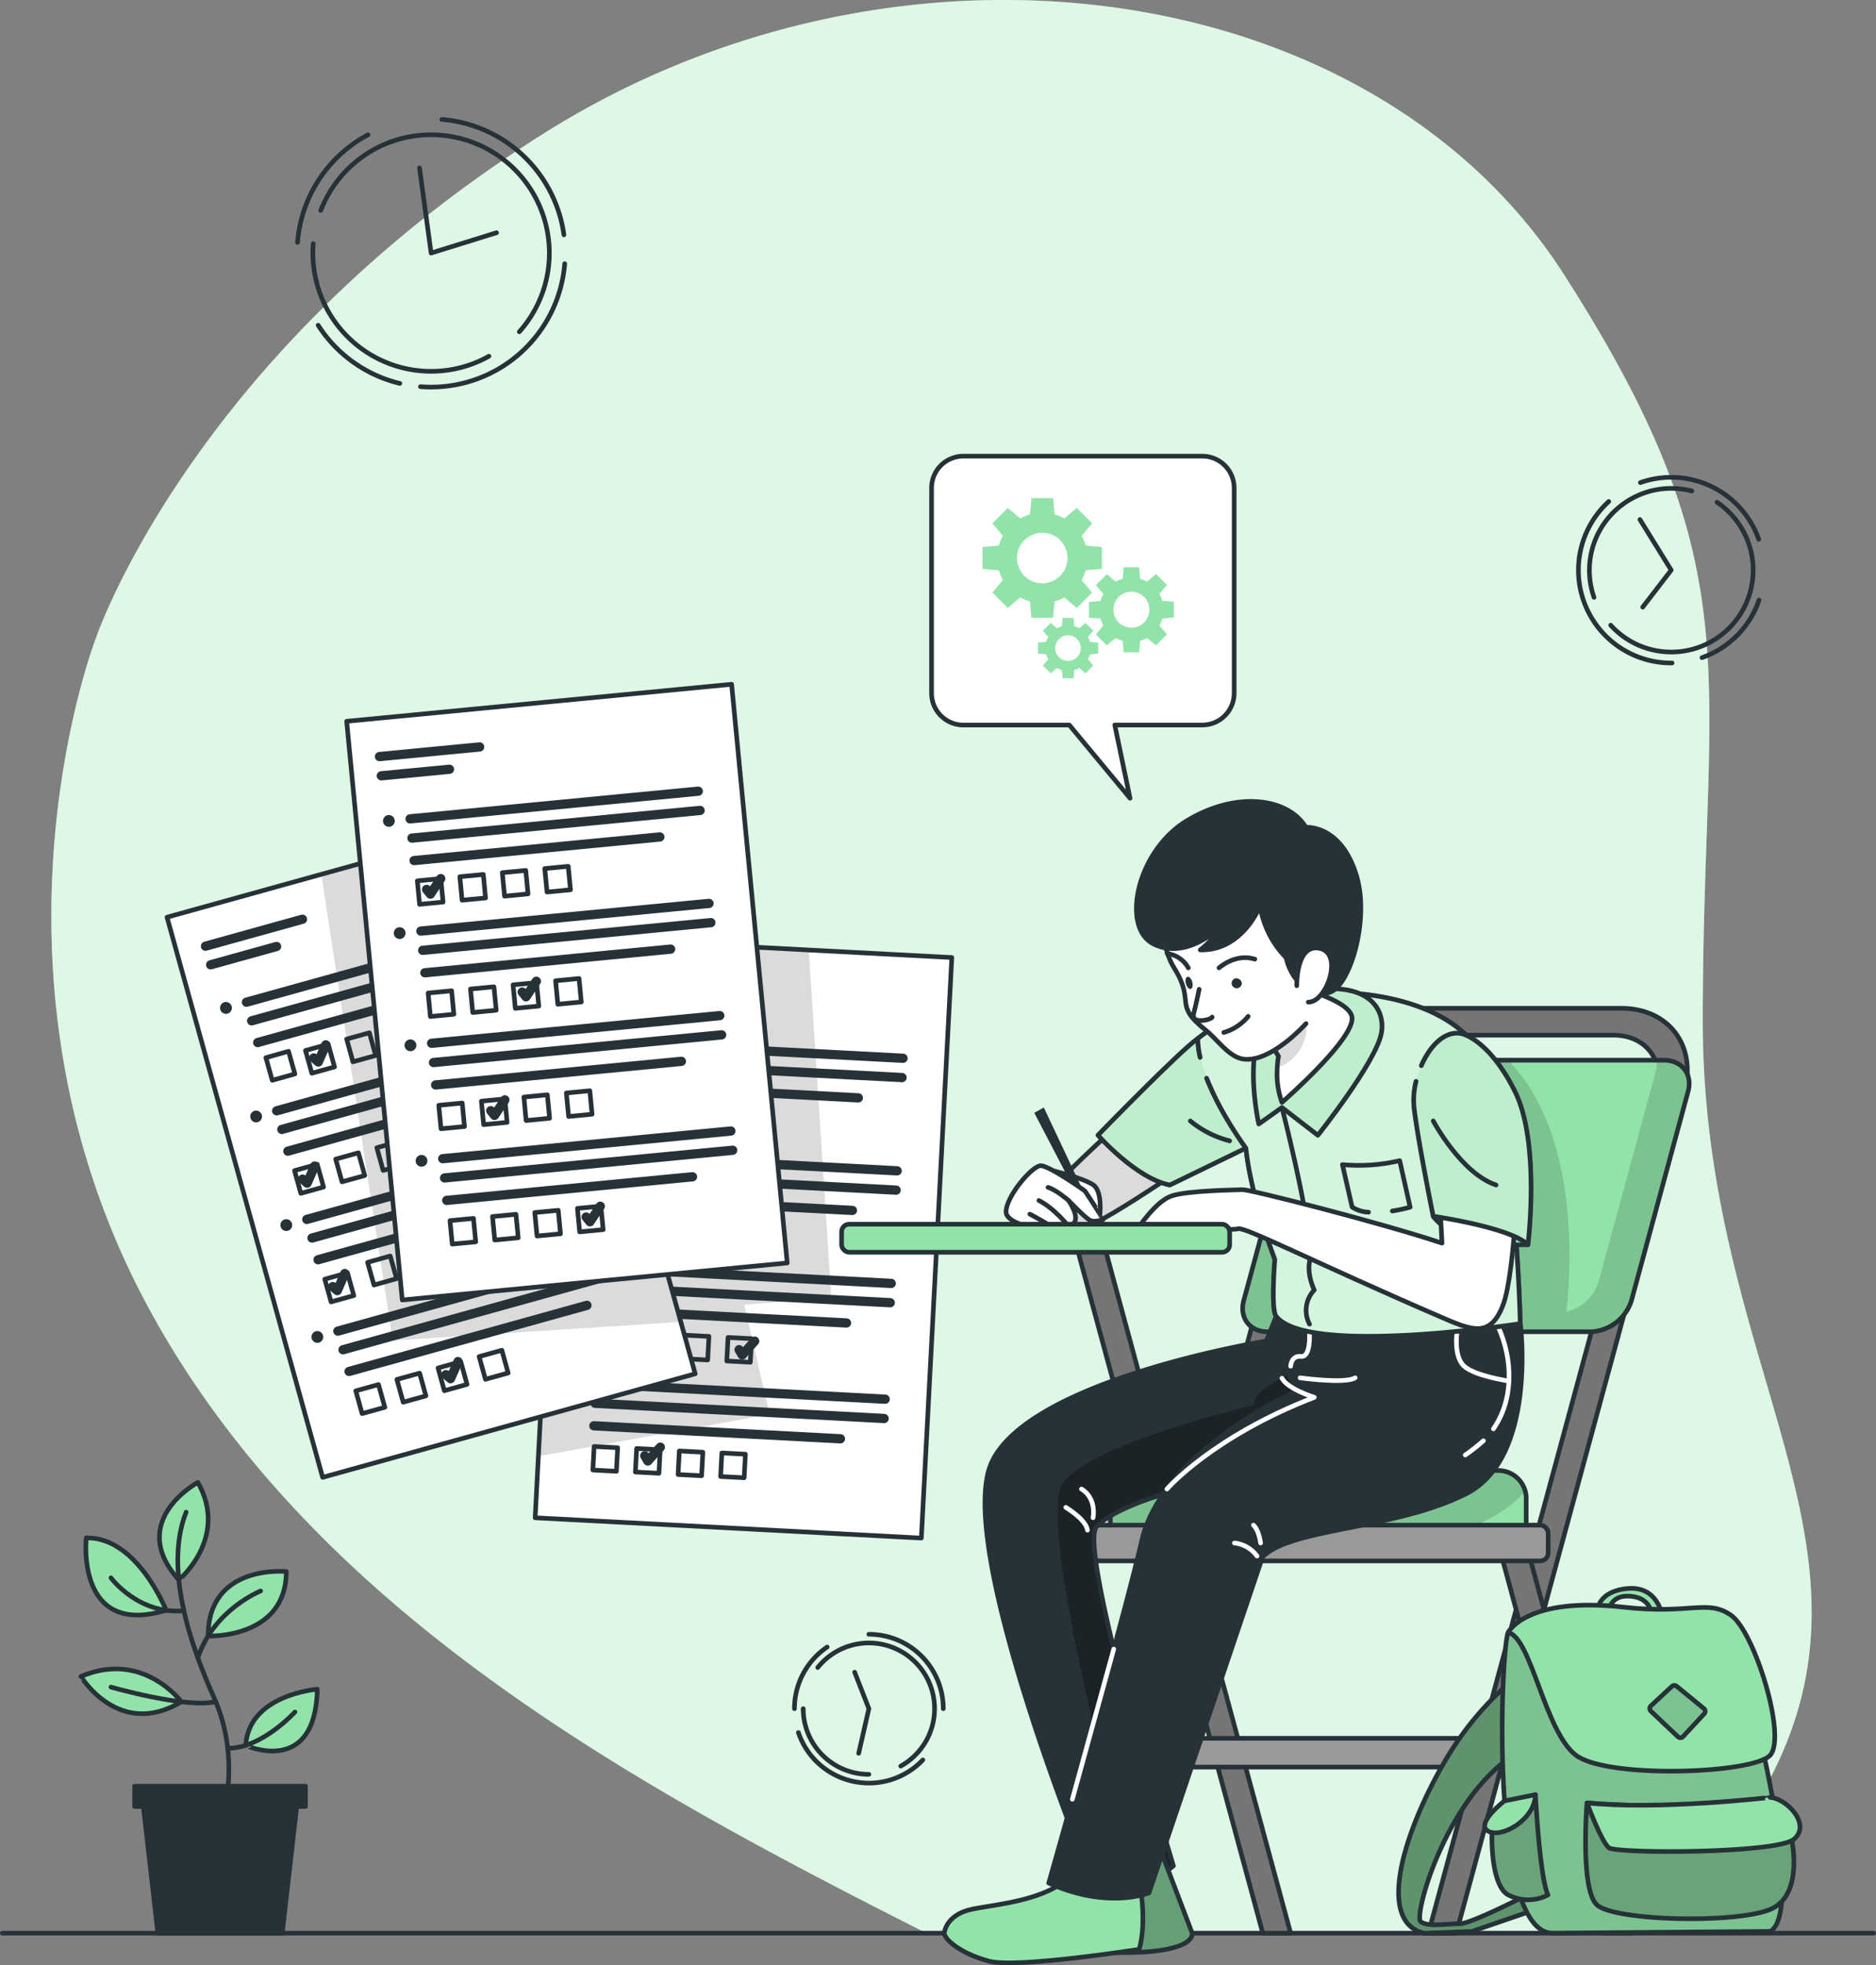 <svg id="Layer_1" data-name="Layer 1" xmlns="http://www.w3.org/2000/svg" xmlns:xlink="http://www.w3.org/1999/xlink" viewBox="0 0 600 628.33"><rect x="0" y="0" width="600" height="628.33" fill="#808080" stroke="none"/><defs><style>.cls-1,.cls-11,.cls-30,.cls-7{fill:none;}.cls-2{clip-path:url(#clip-path);}.cls-3{fill:#92e3a9;}.cls-4{opacity:0.7;}.cls-5{clip-path:url(#clip-path-3);}.cls-6{fill:#fff;}.cls-11,.cls-7{stroke:#263238;}.cls-11,.cls-30,.cls-7{stroke-linecap:round;stroke-linejoin:round;}.cls-30,.cls-7{stroke-width:1.48px;}.cls-8{clip-path:url(#clip-path-5);}.cls-9{opacity:0.2;}.cls-10{clip-path:url(#clip-path-6);}.cls-11{stroke-width:2.96px;}.cls-12{fill:#263238;}.cls-13{clip-path:url(#clip-path-9);}.cls-14{clip-path:url(#clip-path-10);}.cls-15{fill:#757575;}.cls-16{fill:#999;}.cls-17{clip-path:url(#clip-path-15);}.cls-18{clip-path:url(#clip-path-16);}.cls-19{clip-path:url(#clip-path-19);}.cls-20{clip-path:url(#clip-path-20);}.cls-21{clip-path:url(#clip-path-23);}.cls-22{opacity:0.3;}.cls-23{clip-path:url(#clip-path-24);}.cls-24{clip-path:url(#clip-path-26);}.cls-25{clip-path:url(#clip-path-27);}.cls-26{opacity:0.4;}.cls-27{clip-path:url(#clip-path-30);}.cls-28{clip-path:url(#clip-path-31);}.cls-29{clip-path:url(#clip-path-32);}.cls-30{stroke:#fff;}.cls-31{opacity:0.6;}.cls-32{clip-path:url(#clip-path-34);}.cls-33{clip-path:url(#clip-path-35);}.cls-34{clip-path:url(#clip-path-36);}.cls-35{clip-path:url(#clip-path-37);}.cls-36{clip-path:url(#clip-path-38);}.cls-37{clip-path:url(#clip-path-43);}.cls-38{opacity:0.5;}.cls-39{clip-path:url(#clip-path-44);}.cls-40{clip-path:url(#clip-path-47);}.cls-41{clip-path:url(#clip-path-48);}.cls-42{clip-path:url(#clip-path-51);}.cls-43{clip-path:url(#clip-path-52);}.cls-44{clip-path:url(#clip-path-55);}.cls-45{clip-path:url(#clip-path-56);}.cls-46{clip-path:url(#clip-path-59);}.cls-47{clip-path:url(#clip-path-60);}</style><clipPath id="clip-path" transform="translate(0 -1)"><rect class="cls-1" y="1" width="600" height="628.33"/></clipPath><clipPath id="clip-path-3" transform="translate(0 -1)"><rect class="cls-1" x="16.42" y="1" width="562.98" height="617.63"/></clipPath><clipPath id="clip-path-5" transform="translate(0 -1)"><polygon class="cls-1" points="172.19 466.64 171.16 486.32 294.67 492.81 304.42 307.18 258.68 304.77 180.91 300.69 172.19 466.64"/></clipPath><clipPath id="clip-path-6" transform="translate(0 -1)"><rect class="cls-1" x="172.19" y="300.69" width="93.68" height="165.96"/></clipPath><clipPath id="clip-path-9" transform="translate(0 -1)"><polygon class="cls-1" points="102.76 280.57 53.42 294.28 103.19 473.39 222.35 440.27 217.74 423.68 172.58 261.18 102.76 280.57"/></clipPath><clipPath id="clip-path-10" transform="translate(0 -1)"><rect class="cls-1" x="102.76" y="261.18" width="114.98" height="168.46"/></clipPath><clipPath id="clip-path-15" transform="translate(0 -1)"><path class="cls-1" d="M429,340.06a14.29,14.29,0,0,0-13,10l-18.12,66.84c-1.5,5.52,1.92,10,7.63,10H508.74a14.26,14.26,0,0,0,13-10L539.9,350c1.49-5.5-1.92-10-7.63-10Z"/></clipPath><clipPath id="clip-path-16" transform="translate(0 -1)"><rect class="cls-1" x="397.44" y="340.06" width="142.81" height="86.81"/></clipPath><clipPath id="clip-path-19" transform="translate(0 -1)"><path class="cls-1" d="M364,471.25a9,9,0,0,0-9,9V492.4h133V480.21a8.94,8.94,0,0,0-9-9Z"/></clipPath><clipPath id="clip-path-20" transform="translate(0 -1)"><rect class="cls-1" x="355.08" y="471.25" width="132.72" height="21.16"/></clipPath><clipPath id="clip-path-23" transform="translate(0 -1)"><path class="cls-1" d="M408.16,421.82l-3.23,8S329.29,442,317.1,468.67s32.11,134.1,32.11,134.1a60,60,0,0,0,13-.19c4.7-.63,9.67-2,13.05-5,0,0-30.91-102.05-24.53-108.54,11.72-11.92,61-19.66,86.91-23,9.66-1.24,16.08-1.86,16.08-1.86l-6.46-47.92Z"/></clipPath><clipPath id="clip-path-24" transform="translate(0 -1)"><rect class="cls-1" x="338.22" y="437.86" width="99.46" height="164.72"/></clipPath><clipPath id="clip-path-26" transform="translate(0 -1)"><path class="cls-1" d="M328.87,392.45S341,394,347,393.25s43.89-27.45,43.89-27.45l-22.28-15s-46.24,40.53-39.74,41.65"/></clipPath><clipPath id="clip-path-27" transform="translate(0 -1)"><rect class="cls-1" x="328.24" y="350.8" width="62.65" height="42.65"/></clipPath><clipPath id="clip-path-30" transform="translate(0 -1)"><rect class="cls-1" x="350.42" y="332.33" width="53.5" height="48.32"/></clipPath><clipPath id="clip-path-31" transform="translate(0 -1)"><path class="cls-1" d="M325.73,623.09l20.49,1.75c37.16,2.64,35.11-5.7,35.11-5.7L369,586.8Z"/></clipPath><clipPath id="clip-path-32" transform="translate(0 -1)"><rect class="cls-1" x="325.73" y="586.8" width="55.62" height="38.56"/></clipPath><clipPath id="clip-path-34" transform="translate(0 -1)"><rect class="cls-1" x="382.35" y="317.44" width="104.64" height="111.55"/></clipPath><clipPath id="clip-path-35" transform="translate(0 -1)"><rect class="cls-1" x="400.15" y="316.4" width="42.6" height="48.32"/></clipPath><clipPath id="clip-path-36" transform="translate(0 -1)"><rect class="cls-1" x="451.39" y="330.61" width="39.02" height="69.11"/></clipPath><clipPath id="clip-path-37" transform="translate(0 -1)"><path class="cls-1" d="M403.19,329.67l3.21,5.11,2.5,4a32.72,32.72,0,0,0-.4,3.77,27.22,27.22,0,0,0,1.51,11s24.13-20.91,22.34-27.54S406.9,314.8,406.9,314.8Z"/></clipPath><clipPath id="clip-path-38" transform="translate(0 -1)"><rect class="cls-1" x="406.4" y="328.29" width="11.57" height="14.22"/></clipPath><clipPath id="clip-path-43" transform="translate(0 -1)"><path class="cls-1" d="M462.8,563c-13,21.75-23.35,52.35-7.31,56.16l15.25-.57,29.35-10.08-3.08-6s-25.7,13.62-30.09,13.62-10.11,1.1-12.53-.66,8.45-41.3,31.69-54.48,8.08-30.6,8.08-30.6A101,101,0,0,0,462.8,563"/></clipPath><clipPath id="clip-path-44" transform="translate(0 -1)"><rect class="cls-1" x="447.31" y="530.41" width="52.77" height="88.73"/></clipPath><clipPath id="clip-path-47" transform="translate(0 -1)"><path class="cls-1" d="M482.37,523c-2.35,4.57-6.23,96.19,14.2,96.19l69.61-.57c12.93-7.25-10.5-98.58-16.35-100.5-1.42-.47-6-.69-12.22-.69-19.16,0-53.47,2.12-55.24,5.57"/></clipPath><clipPath id="clip-path-48" transform="translate(0 -1)"><rect class="cls-1" x="480.44" y="517.38" width="89.58" height="101.77"/></clipPath><clipPath id="clip-path-51" transform="translate(0 -1)"><path class="cls-1" d="M534.72,540.24l-6.7,6.22a1.16,1.16,0,0,0,0,1.69l8.64,8.19a1.15,1.15,0,0,0,1.64-.06l6.77-7.3a1.16,1.16,0,0,0-.12-1.68l-8.7-7.11a1.16,1.16,0,0,0-1.52,0"/></clipPath><clipPath id="clip-path-52" transform="translate(0 -1)"><rect class="cls-1" x="527.65" y="539.93" width="17.71" height="16.72"/></clipPath><clipPath id="clip-path-55" transform="translate(0 -1)"><path class="cls-1" d="M507.56,577.48s-2.2,27.25,3.07,32.52,44.6,6.15,55.55,1.54,7.29-22.63,5.53-27.9a16.66,16.66,0,0,0-5.53-7.91c-19.3,5-58.62,1.75-58.62,1.75"/></clipPath><clipPath id="clip-path-56" transform="translate(0 -1)"><rect class="cls-1" x="507.11" y="575.73" width="66.63" height="38.8"/></clipPath><clipPath id="clip-path-59" transform="translate(0 -1)"><path class="cls-1" d="M478.12,580.94c-1.32-.05-2.42,22.47,4.25,26a13.73,13.73,0,0,0,12.67,0c-2.64-5.93-4-32.07-4-32.07s-11.64,6.15-13,6.09"/></clipPath><clipPath id="clip-path-60" transform="translate(0 -1)"><rect class="cls-1" x="477.12" y="574.85" width="17.91" height="33.64"/></clipPath></defs><title>imf-for-main</title><g class="cls-2"><g class="cls-2"><path class="cls-3" d="M544.59,327.6c-.07-113.16,16.94-143.12-44.32-238.72S288.63-27.88,175,43,30.65,205.11,30.65,205.11s-41.24,106.5,16.71,213.78c53,98.12,157.4,153.87,247.94,199.74H526.81a163.23,163.23,0,0,0,35.39-41.87c47.15-79.35-17.53-136-17.61-249.16" transform="translate(0 -1)"/><g class="cls-4"><g class="cls-5"><path class="cls-6" d="M544.59,327.6c-.07-113.16,16.94-143.12-44.32-238.72S288.63-27.88,175,43,30.65,205.11,30.65,205.11s-41.24,106.5,16.71,213.78c53,98.12,157.4,153.87,247.94,199.74H526.81a163.23,163.23,0,0,0,35.39-41.87c47.15-79.35-17.53-136-17.61-249.16" transform="translate(0 -1)"/></g></g></g><g class="cls-2"><path class="cls-7" d="M95.16,78.5a42.81,42.81,0,0,1,22.55-34.41" transform="translate(0 -1)"/><path class="cls-7" d="M127.88,123.6A42.85,42.85,0,0,1,101.76,105" transform="translate(0 -1)"/><path class="cls-7" d="M180.61,85.32a42.87,42.87,0,0,1-46.14,39.32" transform="translate(0 -1)"/><path class="cls-7" d="M141.3,39.19a42.88,42.88,0,0,1,39.06,36.9" transform="translate(0 -1)"/><path class="cls-7" d="M156.37,114.91a37.82,37.82,0,0,1-56.18-36" transform="translate(0 -1)"/><path class="cls-7" d="M102.59,68.3a37.82,37.82,0,1,1,63.51,38.79" transform="translate(0 -1)"/><polyline class="cls-7" points="134.17 53.7 137.88 80.91 158.81 74.41"/><path class="cls-7" d="M534.78,213a29.68,29.68,0,0,1-20.25-51.63" transform="translate(0 -1)"/><path class="cls-7" d="M562.59,192.87a29.62,29.62,0,0,1-18.23,18.41" transform="translate(0 -1)"/><path class="cls-7" d="M524.65,155.31a29.67,29.67,0,0,1,37.84,18.13" transform="translate(0 -1)"/><path class="cls-7" d="M549.15,161.6a26.18,26.18,0,1,1-34,39.32" transform="translate(0 -1)"/><path class="cls-7" d="M509.81,192a26.19,26.19,0,0,1,31.29-34" transform="translate(0 -1)"/><polyline class="cls-7" points="524.5 166.13 534.5 182.3 525.39 194.13"/><path class="cls-7" d="M254.09,547.36a23.75,23.75,0,0,1,10.46-19.7" transform="translate(0 -1)"/><path class="cls-7" d="M295.14,563.76A23.81,23.81,0,0,1,255.35,555" transform="translate(0 -1)"/><path class="cls-7" d="M277.89,523.57a23.8,23.8,0,0,1,23.8,23.79" transform="translate(0 -1)"/><path class="cls-7" d="M277.89,568.36a21,21,0,0,1-21-21" transform="translate(0 -1)"/><path class="cls-7" d="M261.54,534.19a21,21,0,1,1,26.56,31.52" transform="translate(0 -1)"/><polyline class="cls-7" points="274.63 560.63 277.89 546.36 273.34 534.7"/><line class="cls-7" x1="0.74" y1="618.14" x2="599.26" y2="618.14"/></g><polygon class="cls-6" points="304.42 306.18 294.67 491.81 171.16 485.32 172.19 465.64 180.91 299.69 258.68 303.77 304.42 306.18"/><g class="cls-8"><g class="cls-9"><g class="cls-10"><g class="cls-4"><g class="cls-10"><polygon points="265.87 414.93 238.04 417.23 246.16 452.27 172.19 465.64 180.91 299.69 258.68 303.77 265.87 414.93"/></g></g></g></g></g><polygon class="cls-7" points="304.42 306.18 294.67 491.81 171.16 485.32 172.19 465.64 180.91 299.69 258.68 303.77 304.42 306.18"/><line class="cls-11" x1="189.63" y1="312.39" x2="221.77" y2="314.07"/><line class="cls-11" x1="189.3" y1="318.56" x2="211.16" y2="319.7"/><line class="cls-11" x1="196.37" y1="333.53" x2="288.82" y2="338.39"/><line class="cls-11" x1="196.05" y1="339.71" x2="288.5" y2="344.56"/><line class="cls-11" x1="195.67" y1="346.9" x2="274.52" y2="351.05"/><rect class="cls-7" x="195.52" y="354.67" width="7.54" height="7.54" transform="translate(-169.11 537.66) rotate(-87)"/><rect class="cls-7" x="209.15" y="355.39" width="7.54" height="7.54" transform="translate(-156.94 551.88) rotate(-86.98)"/><rect class="cls-7" x="222.78" y="356.1" width="7.54" height="7.54" transform="matrix(0.05, -1, 1, 0.05, -144.71, 566.24)"/><rect class="cls-7" x="236.4" y="356.82" width="7.54" height="7.54" transform="translate(-132.55 580.46) rotate(-86.98)"/><g class="cls-2"><path class="cls-12" d="M191.45,334.28a1.88,1.88,0,1,1-1.78-2,1.89,1.89,0,0,1,1.78,2" transform="translate(0 -1)"/><line class="cls-11" x1="194.48" y1="369.53" x2="286.93" y2="374.38"/><line class="cls-11" x1="194.16" y1="375.7" x2="286.61" y2="380.55"/><line class="cls-11" x1="193.78" y1="382.9" x2="272.63" y2="387.04"/><rect class="cls-7" x="193.63" y="390.67" width="7.54" height="7.54" transform="translate(-206.84 569.88) rotate(-87)"/><rect class="cls-7" x="207.26" y="391.38" width="7.54" height="7.54" transform="translate(-194.68 584.09) rotate(-86.98)"/><rect class="cls-7" x="220.88" y="392.1" width="7.54" height="7.54" transform="translate(-182.44 598.46) rotate(-87)"/><rect class="cls-7" x="234.51" y="392.81" width="7.54" height="7.54" transform="translate(-170.29 612.67) rotate(-86.98)"/><path class="cls-12" d="M189.56,370.27a1.89,1.89,0,1,1-1.78-2,1.88,1.88,0,0,1,1.78,2" transform="translate(0 -1)"/><line class="cls-11" x1="192.59" y1="405.52" x2="285.04" y2="410.38"/><line class="cls-11" x1="192.27" y1="411.69" x2="284.72" y2="416.55"/><line class="cls-11" x1="191.89" y1="418.89" x2="270.74" y2="423.03"/><rect class="cls-7" x="191.74" y="426.66" width="7.54" height="7.54" transform="translate(-244.61 602.02) rotate(-86.98)"/><rect class="cls-7" x="205.36" y="427.37" width="7.54" height="7.54" transform="translate(-232.41 616.3) rotate(-86.98)"/><rect class="cls-7" x="218.99" y="428.09" width="7.54" height="7.54" transform="translate(-220.22 630.59) rotate(-86.98)"/><rect class="cls-7" x="232.62" y="428.81" width="7.54" height="7.54" transform="translate(-208.02 644.89) rotate(-86.98)"/><path class="cls-12" d="M187.67,406.26a1.89,1.89,0,1,1-1.78-2,1.9,1.9,0,0,1,1.78,2" transform="translate(0 -1)"/><line class="cls-11" x1="190.64" y1="442.54" x2="283.1" y2="447.4"/><line class="cls-11" x1="190.32" y1="448.71" x2="282.77" y2="453.57"/><line class="cls-11" x1="189.94" y1="455.91" x2="268.8" y2="460.06"/><rect class="cls-7" x="189.79" y="463.68" width="7.54" height="7.54" transform="translate(-283.42 635.15) rotate(-86.98)"/><rect class="cls-7" x="203.42" y="464.4" width="7.54" height="7.54" transform="translate(-271.19 649.53) rotate(-87)"/><rect class="cls-7" x="217.05" y="465.11" width="7.54" height="7.54" transform="translate(-259.03 663.73) rotate(-86.98)"/><rect class="cls-7" x="230.68" y="465.83" width="7.54" height="7.54" transform="translate(-246.79 678.11) rotate(-87)"/><path class="cls-12" d="M185.72,443.29a1.88,1.88,0,1,1-1.78-2,1.88,1.88,0,0,1,1.78,2" transform="translate(0 -1)"/><polyline class="cls-11" points="198.26 356.62 199.24 358.3 203.25 353.87"/><polyline class="cls-11" points="223.65 393.59 224.63 395.27 228.64 390.85"/><polyline class="cls-11" points="236.39 431.57 237.37 433.26 241.37 428.83"/><polyline class="cls-11" points="206.21 465.48 207.19 467.17 211.19 462.74"/><polygon class="cls-6" points="222.35 439.27 103.19 472.39 53.42 293.28 102.76 279.57 172.58 260.18 217.74 422.68 222.35 439.27"/></g><g class="cls-13"><g class="cls-9"><g class="cls-14"><g class="cls-4"><g class="cls-14"><polygon points="217.74 422.68 125.6 428.64 102.76 279.57 172.58 260.18 217.74 422.68"/></g></g></g></g></g><g class="cls-2"><polygon class="cls-7" points="222.35 439.27 103.19 472.39 53.42 293.28 102.76 279.57 172.58 260.18 217.74 422.68 222.35 439.27"/><line class="cls-11" x1="65.72" y1="302.55" x2="96.73" y2="293.93"/><line class="cls-11" x1="67.37" y1="308.5" x2="88.46" y2="302.64"/><line class="cls-11" x1="78.83" y1="320.46" x2="168.03" y2="295.67"/><line class="cls-11" x1="80.49" y1="326.41" x2="169.69" y2="301.63"/><line class="cls-11" x1="82.42" y1="333.36" x2="158.5" y2="312.22"/><rect class="cls-7" x="85.43" y="339.43" width="7.54" height="7.54" transform="matrix(0.96, -0.27, 0.27, 0.96, -88.62, 35.41)"/><rect class="cls-7" x="98.58" y="335.77" width="7.54" height="7.54" transform="translate(-87.17 38.79) rotate(-15.53)"/><rect class="cls-7" x="111.73" y="332.12" width="7.54" height="7.54" transform="translate(-85.65 42.14) rotate(-15.52)"/><rect class="cls-7" x="124.88" y="328.47" width="7.54" height="7.54" transform="matrix(0.96, -0.27, 0.27, 0.96, -84.19, 45.53)"/><path class="cls-12" d="M74.09,322.78a1.89,1.89,0,1,1-2.32-1.31,1.89,1.89,0,0,1,2.32,1.31" transform="translate(0 -1)"/><line class="cls-11" x1="88.48" y1="355.19" x2="177.68" y2="330.4"/><line class="cls-11" x1="90.14" y1="361.14" x2="179.34" y2="336.35"/><line class="cls-11" x1="92.07" y1="368.09" x2="168.15" y2="346.94"/><rect class="cls-7" x="95.08" y="374.16" width="7.54" height="7.54" transform="translate(-97.59 39.27) rotate(-15.53)"/><rect class="cls-7" x="108.23" y="370.5" width="7.54" height="7.54" transform="translate(-96.11 42.64) rotate(-15.53)"/><rect class="cls-7" x="121.38" y="366.85" width="7.54" height="7.54" transform="translate(-94.65 46.03) rotate(-15.53)"/><rect class="cls-7" x="134.53" y="363.19" width="7.54" height="7.54" transform="translate(-93.19 49.42) rotate(-15.53)"/><path class="cls-12" d="M83.73,357.51a1.88,1.88,0,1,1-2.32-1.32,1.88,1.88,0,0,1,2.32,1.32" transform="translate(0 -1)"/><line class="cls-11" x1="98.13" y1="389.91" x2="187.33" y2="365.13"/><line class="cls-11" x1="99.79" y1="395.87" x2="188.99" y2="371.08"/><line class="cls-11" x1="101.72" y1="402.81" x2="177.8" y2="381.67"/><rect class="cls-7" x="104.73" y="408.88" width="7.54" height="7.54" transform="translate(-106.51 43.11) rotate(-15.53)"/><rect class="cls-7" x="117.88" y="405.23" width="7.54" height="7.54" transform="matrix(0.96, -0.27, 0.27, 0.96, -105.01, 46.46)"/><rect class="cls-7" x="131.03" y="401.58" width="7.54" height="7.54" transform="translate(-103.53 49.84) rotate(-15.52)"/><rect class="cls-7" x="144.18" y="397.92" width="7.54" height="7.54" transform="matrix(0.96, -0.27, 0.27, 0.96, -102.09, 53.23)"/><path class="cls-12" d="M93.38,392.23a1.88,1.88,0,1,1-2.31-1.31,1.87,1.87,0,0,1,2.31,1.31" transform="translate(0 -1)"/><line class="cls-11" x1="108.06" y1="425.63" x2="197.26" y2="400.85"/><line class="cls-11" x1="109.71" y1="431.59" x2="198.91" y2="406.8"/><line class="cls-11" x1="111.64" y1="438.53" x2="187.72" y2="417.39"/><rect class="cls-7" x="114.65" y="444.6" width="7.54" height="7.54" transform="translate(-115.71 47.07) rotate(-15.53)"/><rect class="cls-7" x="127.8" y="440.95" width="7.54" height="7.54" transform="translate(-114.26 50.46) rotate(-15.53)"/><rect class="cls-7" x="140.95" y="437.29" width="7.54" height="7.54" transform="translate(-112.72 53.79) rotate(-15.52)"/><rect class="cls-7" x="154.1" y="433.64" width="7.54" height="7.54" transform="translate(-111.27 57.18) rotate(-15.52)"/><path class="cls-12" d="M103.31,428a1.88,1.88,0,1,1-2.32-1.31,1.88,1.88,0,0,1,2.32,1.31" transform="translate(0 -1)"/><polyline class="cls-11" points="100.35 338.28 101.81 339.57 104.2 334.1"/><polyline class="cls-11" points="96.78 377.03 98.24 378.32 100.63 372.85"/><polyline class="cls-11" points="106.42 411.4 107.88 412.68 110.27 407.21"/><polyline class="cls-11" points="142.63 439.55 144.09 440.84 146.48 435.37"/><rect class="cls-6" x="119.47" y="225.31" width="123.68" height="185.89" transform="translate(-29.6 17.79) rotate(-5.49)"/><rect class="cls-7" x="119.47" y="225.31" width="123.68" height="185.89" transform="translate(-29.6 17.79) rotate(-5.49)"/><line class="cls-11" x1="121.37" y1="241.92" x2="153.4" y2="238.84"/><line class="cls-11" x1="121.96" y1="248.07" x2="143.74" y2="245.98"/><line class="cls-11" x1="131.16" y1="261.84" x2="223.32" y2="252.99"/><line class="cls-11" x1="131.75" y1="267.99" x2="223.91" y2="259.14"/><line class="cls-11" x1="132.44" y1="275.17" x2="211.04" y2="267.62"/><rect class="cls-7" x="133.8" y="282.29" width="7.54" height="7.54" transform="translate(-26.72 13.46) rotate(-5.49)"/><rect class="cls-7" x="147.39" y="280.98" width="7.54" height="7.54" transform="translate(-26.53 14.75) rotate(-5.49)"/><rect class="cls-7" x="160.97" y="279.68" width="7.54" height="7.54" transform="translate(-26.34 16.05) rotate(-5.49)"/><rect class="cls-7" x="174.56" y="278.37" width="7.54" height="7.54" transform="translate(-26.16 17.34) rotate(-5.49)"/><path class="cls-12" d="M126.25,263.31a1.88,1.88,0,1,1-2-1.69,1.89,1.89,0,0,1,2,1.69" transform="translate(0 -1)"/><line class="cls-11" x1="134.61" y1="297.72" x2="226.76" y2="288.87"/><line class="cls-11" x1="135.2" y1="303.87" x2="227.35" y2="295.02"/><line class="cls-11" x1="135.89" y1="311.05" x2="214.48" y2="303.49"/><rect class="cls-7" x="137.25" y="318.16" width="7.54" height="7.54" transform="translate(-30.13 13.96) rotate(-5.49)"/><rect class="cls-7" x="150.84" y="316.86" width="7.54" height="7.54" transform="translate(-29.88 15.21) rotate(-5.47)"/><rect class="cls-7" x="164.42" y="315.55" width="7.54" height="7.54" transform="translate(-29.76 16.54) rotate(-5.49)"/><rect class="cls-7" x="178.01" y="314.25" width="7.54" height="7.54" transform="translate(-29.57 17.83) rotate(-5.49)"/><path class="cls-12" d="M129.7,299.19a1.88,1.88,0,1,1-2.06-1.69,1.89,1.89,0,0,1,2.06,1.69" transform="translate(0 -1)"/><line class="cls-11" x1="138.05" y1="333.6" x2="230.21" y2="324.75"/><line class="cls-11" x1="138.64" y1="339.75" x2="230.8" y2="330.9"/><line class="cls-11" x1="139.33" y1="346.92" x2="217.93" y2="339.37"/><rect class="cls-7" x="140.7" y="354.04" width="7.54" height="7.54" transform="translate(-33.48 14.41) rotate(-5.47)"/><rect class="cls-7" x="154.28" y="352.74" width="7.54" height="7.54" transform="translate(-33.36 15.74) rotate(-5.49)"/><rect class="cls-7" x="167.87" y="351.43" width="7.54" height="7.54" transform="translate(-33.17 17.03) rotate(-5.49)"/><rect class="cls-7" x="181.45" y="350.13" width="7.54" height="7.54" transform="translate(-32.98 18.33) rotate(-5.49)"/><path class="cls-12" d="M133.15,335.07a1.89,1.89,0,0,1-1.7,2.05,1.88,1.88,0,0,1-.36-3.75,1.89,1.89,0,0,1,2.06,1.7" transform="translate(0 -1)"/><line class="cls-11" x1="141.6" y1="370.5" x2="233.75" y2="361.65"/><line class="cls-11" x1="142.19" y1="376.65" x2="234.34" y2="367.8"/><line class="cls-11" x1="142.88" y1="383.83" x2="221.48" y2="376.28"/><rect class="cls-7" x="144.24" y="390.94" width="7.54" height="7.54" transform="translate(-37.06 14.96) rotate(-5.49)"/><rect class="cls-7" x="157.83" y="389.64" width="7.54" height="7.54" transform="translate(-36.87 16.25) rotate(-5.49)"/><rect class="cls-7" x="171.41" y="388.33" width="7.54" height="7.54" transform="translate(-36.61 17.5) rotate(-5.47)"/><rect class="cls-7" x="185" y="387.03" width="7.54" height="7.54" transform="translate(-36.5 18.84) rotate(-5.49)"/><path class="cls-12" d="M136.69,372a1.88,1.88,0,1,1-2.06-1.69,1.89,1.89,0,0,1,2.06,1.69" transform="translate(0 -1)"/><polyline class="cls-11" points="136.44 284.39 137.66 285.91 140.96 280.94"/><polyline class="cls-11" points="167.01 317.21 168.23 318.73 171.54 313.76"/><polyline class="cls-11" points="156.95 355.14 158.16 356.66 161.47 351.69"/><polyline class="cls-11" points="187.46 389.15 188.68 390.67 191.99 385.7"/></g><g class="cls-2"><path class="cls-6" d="M384.54,146.86H308.11A10.17,10.17,0,0,0,297.94,157v65.65a10.17,10.17,0,0,0,10.17,10.18H342l19.41,23.4-4.87-23.4h28a10.18,10.18,0,0,0,10.18-10.18V157a10.18,10.18,0,0,0-10.18-10.18" transform="translate(0 -1)"/><path class="cls-7" d="M384.54,146.86H308.11A10.17,10.17,0,0,0,297.94,157v65.65a10.17,10.17,0,0,0,10.17,10.18H342l19.41,23.4-4.87-23.4h28a10.18,10.18,0,0,0,10.18-10.18V157A10.18,10.18,0,0,0,384.54,146.86Z" transform="translate(0 -1)"/><path class="cls-3" d="M352.44,182.91v-7l-5.21-.45a14.45,14.45,0,0,0-1.29-3.12l3.37-4-4.92-4.92-4,3.36a14,14,0,0,0-3.12-1.29l-.45-5.21h-6.95l-.45,5.21a14,14,0,0,0-3.12,1.29l-4-3.36-4.91,4.92,3.36,4a14.25,14.25,0,0,0-1.29,3.12l-5.21.45v7l5.21.44a14.33,14.33,0,0,0,1.29,3.13l-3.36,4,4.91,4.92,4-3.36a14.51,14.51,0,0,0,3.12,1.28l.45,5.21h6.95l.45-5.21a14.51,14.51,0,0,0,3.12-1.28l4,3.36,4.92-4.92-3.37-4a14.33,14.33,0,0,0,1.29-3.13Zm-19.09,4.6a8.08,8.08,0,1,1,8.08-8.08,8.08,8.08,0,0,1-8.08,8.08" transform="translate(0 -1)"/><path class="cls-3" d="M375.45,198.43v-5l-3.71-.32a10.09,10.09,0,0,0-.92-2.22l2.4-2.85-3.5-3.49L366.87,187a10.09,10.09,0,0,0-2.22-.92l-.32-3.7h-4.94l-.32,3.7a9.89,9.89,0,0,0-2.22.92L354,184.6l-3.5,3.49,2.39,2.85a10.57,10.57,0,0,0-.91,2.22l-3.71.32v5l3.71.31a10.65,10.65,0,0,0,.91,2.23l-2.39,2.84,3.5,3.5,2.84-2.39a10.14,10.14,0,0,0,2.23.91l.32,3.71h4.94l.32-3.71a10.06,10.06,0,0,0,2.22-.91l2.85,2.39,3.5-3.5-2.4-2.84a10.17,10.17,0,0,0,.92-2.23Zm-13.59,3.27a5.75,5.75,0,1,1,5.75-5.75,5.74,5.74,0,0,1-5.75,5.75" transform="translate(0 -1)"/><path class="cls-3" d="M351.24,210v-3.52l-2.63-.23a7.54,7.54,0,0,0-.66-1.58l1.71-2-2.49-2.49-2,1.7a7.1,7.1,0,0,0-1.58-.65l-.23-2.64h-3.52l-.22,2.64a7.1,7.1,0,0,0-1.58.65l-2-1.7-2.49,2.49,1.71,2a7.54,7.54,0,0,0-.66,1.58l-2.63.23V210l2.63.23a7.33,7.33,0,0,0,.66,1.58l-1.71,2,2.49,2.49,2-1.7a7.1,7.1,0,0,0,1.58.65l.22,2.64h3.52l.23-2.64a7.1,7.1,0,0,0,1.58-.65l2,1.7,2.49-2.49-1.71-2a7.33,7.33,0,0,0,.66-1.58Zm-9.66,2.33a4.09,4.09,0,1,1,4.09-4.09,4.1,4.1,0,0,1-4.09,4.09" transform="translate(0 -1)"/></g><polygon class="cls-15" points="344.29 398.33 403.87 618.14 412.78 618.14 353.2 398.33 344.29 398.33"/><polygon class="cls-7" points="344.29 398.33 403.87 618.14 412.78 618.14 353.2 398.33 344.29 398.33"/><rect class="cls-16" x="365.53" y="555.83" width="112.95" height="9.2"/><rect class="cls-7" x="365.53" y="555.83" width="112.95" height="9.2"/><g class="cls-2"><path class="cls-15" d="M538.74,350l-73,269.19h-8.91l73-269.19c2.69-9.92-3.48-18-13.76-18H453.19c-10.27,0-20.83,8.07-23.52,18l-73,269.19h-8.91l73-269.19c4-14.69,19.54-26.6,34.76-26.6H518.4c15.22,0,24.32,11.91,20.34,26.6" transform="translate(0 -1)"/><path class="cls-7" d="M538.74,350l-73,269.19h-8.91l73-269.19c2.69-9.92-3.48-18-13.76-18H453.19c-10.27,0-20.83,8.07-23.52,18l-73,269.19h-8.91l73-269.19c4-14.69,19.54-26.6,34.76-26.6H518.4C533.62,323.35,542.72,335.26,538.74,350Z" transform="translate(0 -1)"/><path class="cls-3" d="M539.9,350l-18.11,66.84a14.26,14.26,0,0,1-13,10H405.42c-5.71,0-9.13-4.47-7.63-10L415.91,350a14.29,14.29,0,0,1,13-10H532.27c5.71,0,9.12,4.48,7.63,10" transform="translate(0 -1)"/></g><g class="cls-17"><g class="cls-9"><g class="cls-18"><g class="cls-4"><g class="cls-18"><path d="M539.9,350l-18.11,66.84a14.26,14.26,0,0,1-13,10H405.42c-5.71,0-9.13-4.47-7.63-10L415.91,350a14.29,14.29,0,0,1,13-10h53.42c23.09,23.71,20.15,67.29,18.64,80.46a14.4,14.4,0,0,0,10.31-9.65L529.45,344a9,9,0,0,0,.23-4h2.59c5.71,0,9.12,4.48,7.63,10" transform="translate(0 -1)"/></g></g></g></g></g><g class="cls-2"><path class="cls-7" d="M539.9,350l-18.11,66.84a14.26,14.26,0,0,1-13,10H405.42c-5.71,0-9.13-4.47-7.63-10L415.91,350a14.29,14.29,0,0,1,13-10H532.27C538,340.06,541.39,344.54,539.9,350Z" transform="translate(0 -1)"/><polygon class="cls-15" points="479.16 493.51 512.94 618.14 521.85 618.14 488.07 493.51 479.16 493.51"/><polygon class="cls-7" points="479.16 493.51 512.94 618.14 521.85 618.14 488.07 493.51 479.16 493.51"/><path class="cls-3" d="M488.11,480.21V492.4h-133V480.21a9,9,0,0,1,9-9H479.13a8.94,8.94,0,0,1,9,9" transform="translate(0 -1)"/></g><g class="cls-19"><g class="cls-9"><g class="cls-20"><g class="cls-4"><g class="cls-20"><path d="M487.8,477.86c-4.31,5.06-12,10.21-25.32,14.54H355.08V480.21a9,9,0,0,1,9-9H479.13a9,9,0,0,1,8.67,6.61" transform="translate(0 -1)"/></g></g></g></g></g><g class="cls-2"><path class="cls-7" d="M488.11,480.21V492.4h-133V480.21a9,9,0,0,1,9-9H479.13a8.94,8.94,0,0,1,9,9Z" transform="translate(0 -1)"/><path class="cls-16" d="M492.63,500.11H351.72a2.53,2.53,0,0,1-2.53-2.53v-6.39a2.53,2.53,0,0,1,2.53-2.52H492.63a2.52,2.52,0,0,1,2.52,2.52v6.39a2.52,2.52,0,0,1-2.52,2.53" transform="translate(0 -1)"/><rect class="cls-7" x="349.19" y="487.67" width="145.96" height="11.44" rx="2.52" ry="2.52"/><path class="cls-12" d="M350.76,489.09c-6.38,6.49,24.53,108.54,24.53,108.54-3.38,2.93-8.35,4.32-13.05,4.94a59.76,59.76,0,0,1-13,.2s-44.29-107.44-32.1-134.1,87.83-38.86,87.83-38.86l3.23-8,39.13-5.5,6.46,47.92s-6.42.62-16.08,1.86c-25.9,3.33-75.19,11.07-86.91,23" transform="translate(0 -1)"/></g><g class="cls-21"><g class="cls-22"><g class="cls-23"><path d="M375.29,597.63c-3.38,2.93-8.35,4.32-13.05,4.94-8.6-32-30.48-117.22-22.18-127.65,10.23-12.87,60.82-24.58,60.82-24.58.21-6.56,17.95-12.48,17.95-12.48l18.84,28.24c-25.9,3.33-75.19,11.07-86.91,23-6.38,6.5,24.53,108.54,24.53,108.54" transform="translate(0 -1)"/></g></g></g><g class="cls-2"><path class="cls-7" d="M350.76,489.09c-6.38,6.49,24.53,108.54,24.53,108.54-3.38,2.93-8.35,4.32-13.05,4.94a59.76,59.76,0,0,1-13,.2s-44.29-107.44-32.1-134.1,87.83-38.86,87.83-38.86l3.23-8,39.13-5.5,6.46,47.92s-6.42.62-16.08,1.86C411.77,469.43,362.48,477.17,350.76,489.09Z" transform="translate(0 -1)"/><path class="cls-6" d="M328.87,392.45c-6.5-1.12,39.74-41.65,39.74-41.65l22.28,15S353,392.52,347,393.25s-18.13-.8-18.13-.8" transform="translate(0 -1)"/></g><g class="cls-24"><g class="cls-9"><g class="cls-25"><g class="cls-4"><g class="cls-25"><path d="M328.87,392.45c-6.5-1.12,39.74-41.65,39.74-41.65l22.28,15S353,392.52,347,393.25s-18.13-.8-18.13-.8" transform="translate(0 -1)"/></g></g></g></g></g><g class="cls-2"><path class="cls-7" d="M328.87,392.45c-6.5-1.12,39.74-41.65,39.74-41.65l22.28,15S353,392.52,347,393.25,328.87,392.45,328.87,392.45Z" transform="translate(0 -1)"/><path class="cls-6" d="M337,375.4s9.69,2.41,12.65,4.47,2.13,9.36,2.13,9.36S338.85,385.54,337,375.4" transform="translate(0 -1)"/><path class="cls-7" d="M337,375.4s9.69,2.41,12.65,4.47,2.13,9.36,2.13,9.36S338.85,385.54,337,375.4Z" transform="translate(0 -1)"/><polygon class="cls-12" points="330.8 355.84 348.82 390.39 350.95 390.39 333.84 354.13 330.8 355.84"/><path class="cls-6" d="M347,381.82s-11.36-8.08-14.13-8.08-11.11,9.84-11.11,14.77S340,396.17,343.51,392c1.77-2.08-1.74-7.11-1.74-7.11s5.27,5.47,6.79,6.29,4.29-.25,4.29-.25-3.79-6-5.81-9.09" transform="translate(0 -1)"/><path class="cls-7" d="M347,381.82s-11.36-8.08-14.13-8.08-11.11,9.84-11.11,14.77S340,396.17,343.51,392c1.77-2.08-1.74-7.11-1.74-7.11s5.27,5.47,6.79,6.29,4.29-.25,4.29-.25S349.06,384.87,347,381.82Z" transform="translate(0 -1)"/><path class="cls-7" d="M341.77,393.15s-4.32-5.61-9.49-8.28" transform="translate(0 -1)"/><path class="cls-7" d="M341.77,384.87s-3.94-3.43-6.59-4.19" transform="translate(0 -1)"/><path class="cls-7" d="M329.38,389.23s6.37,3.35,7.94,4.77" transform="translate(0 -1)"/><path class="cls-3" d="M383.09,333.07c-5.83,4.06-31.93,30.91-31.93,30.91s12.24,13.91,23,15.93l29.06-14.11Z" transform="translate(0 -1)"/><path class="cls-7" d="M383.09,333.07c-5.83,4.06-31.93,30.91-31.93,30.91s12.24,13.91,23,15.93l29.06-14.11Z" transform="translate(0 -1)"/><g class="cls-26"><g class="cls-27"><path class="cls-6" d="M383.09,333.07c-5.83,4.06-31.93,30.91-31.93,30.91s12.24,13.91,23,15.93l29.06-14.11Z" transform="translate(0 -1)"/><path class="cls-7" d="M383.09,333.07c-5.83,4.06-31.93,30.91-31.93,30.91s12.24,13.91,23,15.93l29.06-14.11Z" transform="translate(0 -1)"/></g></g><path class="cls-3" d="M369,586.8l12.29,32.34s2.05,8.34-35.11,5.7l-20.48-1.75Z" transform="translate(0 -1)"/></g><g class="cls-28"><g class="cls-22"><g class="cls-29"><path d="M369,586.8l12.29,32.34s2.05,8.34-35.11,5.7l-20.48-1.75Z" transform="translate(0 -1)"/></g></g></g><g class="cls-2"><path class="cls-7" d="M369,586.8l12.29,32.34s2.05,8.34-35.11,5.7l-20.48-1.75Z" transform="translate(0 -1)"/><path class="cls-3" d="M364.36,602.31s2.64,12.58,0,22c0,0-39.21,6.14-48,3.8s-14.1-6.71-14.36-8.92c0,0,.31-6,9.09-7.76s26.28-2.92,33.19-12.87,20.07,3.8,20.07,3.8" transform="translate(0 -1)"/><path class="cls-7" d="M364.36,602.31s2.64,12.58,0,22c0,0-39.21,6.14-48,3.8s-14.1-6.71-14.36-8.92c0,0,.31-6,9.09-7.76s26.28-2.92,33.19-12.87S364.36,602.31,364.36,602.31Z" transform="translate(0 -1)"/><path class="cls-12" d="M416.12,420.57c12.53-17.87,70.13,3.64,70.13,3.64s5.5,43-17.45,54.49-56,10.86-65,20.17L367.48,606.25s-13.06,5.46-32.06-3.14c0,0,23.09-81.09,29.86-109.88,6.71-28.49,50.1-47.83,50.1-47.83a26.18,26.18,0,0,1-5-9" transform="translate(0 -1)"/><path class="cls-7" d="M416.12,420.57c12.53-17.87,70.13,3.64,70.13,3.64s5.5,43-17.45,54.49-56,10.86-65,20.17L367.48,606.25s-13.06,5.46-32.06-3.14c0,0,23.09-81.09,29.86-109.88,6.71-28.49,50.1-47.83,50.1-47.83a26.18,26.18,0,0,1-5-9" transform="translate(0 -1)"/><path class="cls-30" d="M474.44,461.69a59.46,59.46,0,0,1-5.81,4.56" transform="translate(0 -1)"/><path class="cls-30" d="M479.16,425.26c4.7,10.2,5.07,23.17-1.52,32.62" transform="translate(0 -1)"/><path class="cls-30" d="M466,426.87s-1.21,7.86,2.3,11,14.27,4.72,14.27,4.72" transform="translate(0 -1)"/><path class="cls-30" d="M418.81,427.25s.49,7.84-2.69,7.47-3.34,3.13-3.34,3.13" transform="translate(0 -1)"/><path class="cls-3" d="M383.85,339.1a27.05,27.05,0,0,1-.76-6s17.8-15,40.61-14.89c27.21.1,43.85,8.66,50.52,20.55,10.55,18.82,12,85.48,12,85.48s-68.29,10.53-78.09-2.39c-1.7-2.24-.4-18.13-.4-18.13s-7.65-20.05-9.26-35.61c0,0-2.95-4-6.26-9.62a92,92,0,0,1-6.3-12.73" transform="translate(0 -1)"/><path class="cls-7" d="M383.85,339.1a27.05,27.05,0,0,1-.76-6s17.8-15,40.61-14.89c27.21.1,43.85,8.66,50.52,20.55,10.55,18.82,12,85.48,12,85.48s-68.29,10.53-78.09-2.39c-1.7-2.24-.4-18.13-.4-18.13s-7.65-20.05-9.26-35.61c0,0-2.95-4-6.26-9.62a92,92,0,0,1-6.3-12.73" transform="translate(0 -1)"/><g class="cls-31"><g class="cls-32"><path class="cls-6" d="M383.85,339.1a27.05,27.05,0,0,1-.76-6s17.8-15,40.61-14.89c27.21.1,43.85,8.66,50.52,20.55,10.55,18.82,12,85.48,12,85.48s-68.29,10.53-78.09-2.39c-1.7-2.24-.4-18.13-.4-18.13s-7.65-20.05-9.26-35.61c0,0-2.95-4-6.26-9.62a92,92,0,0,1-6.3-12.73" transform="translate(0 -1)"/><path class="cls-7" d="M383.85,339.1a27.05,27.05,0,0,1-.76-6s17.8-15,40.61-14.89c27.21.1,43.85,8.66,50.52,20.55,10.55,18.82,12,85.48,12,85.48s-68.29,10.53-78.09-2.39c-1.7-2.24-.4-18.13-.4-18.13s-7.65-20.05-9.26-35.61c0,0-2.95-4-6.26-9.62a92,92,0,0,1-6.3-12.73" transform="translate(0 -1)"/></g></g><path class="cls-7" d="M410,355.13s10.43,40.47,8.82,49.36c-.79,4.41,1.52,9,1.52,9a9.46,9.46,0,0,0-1.52,10.92" transform="translate(0 -1)"/><path class="cls-7" d="M437.68,388.6a10.2,10.2,0,0,1-5.24-1.65l-3.09-13.55a57.3,57.3,0,0,0,18.31-1.28L451,387a50.7,50.7,0,0,1-5.68,1.23" transform="translate(0 -1)"/><path class="cls-3" d="M402.6,360.39s-8.81-37.81,13.52-42.21,27,6.07,25.68,13.17C440,340.79,421.48,364,421.48,364L410,355.13Z" transform="translate(0 -1)"/><path class="cls-7" d="M402.6,360.39s-8.81-37.81,13.52-42.21,27,6.07,25.68,13.17C440,340.79,421.48,364,421.48,364L410,355.13Z" transform="translate(0 -1)"/><g class="cls-26"><g class="cls-33"><path class="cls-6" d="M402.6,360.39s-8.81-37.81,13.52-42.21,27,6.07,25.68,13.17C440,340.79,421.48,364,421.48,364L410,355.13Z" transform="translate(0 -1)"/><path class="cls-7" d="M402.6,360.39s-8.81-37.81,13.52-42.21,27,6.07,25.68,13.17C440,340.79,421.48,364,421.48,364L410,355.13Z" transform="translate(0 -1)"/></g></g><path class="cls-30" d="M373.22,477.13s14.46-16.71,47.13-29.33c0,0-8.46-2.59-10.34-6.1" transform="translate(0 -1)"/><line class="cls-30" x1="356.21" y1="527.31" x2="342.97" y2="575.33"/><path class="cls-3" d="M458.39,389.91s6,10,30.29,9.07c0,0-6.68-7.62-16.63-10.32s-13.66,1.25-13.66,1.25" transform="translate(0 -1)"/><path class="cls-7" d="M458.39,389.91s6,10,30.29,9.07c0,0-6.68-7.62-16.63-10.32S458.39,389.91,458.39,389.91Z" transform="translate(0 -1)"/><path class="cls-6" d="M363.86,393.93s5.65-8.77,10.84-10.52,20.39-1.91,22.73-2,44.15,10.56,63.76,17.09l-1.71-32.73,26.36,2.08s-1.06,39.95-5.16,50.53-10,8-20,3.68c-39.4-17-62.48-28.8-64.62-28.16s-32.21,0-32.21,0" transform="translate(0 -1)"/><path class="cls-7" d="M363.86,393.93s5.65-8.77,10.84-10.52,20.39-1.91,22.73-2,44.15,10.56,63.76,17.09l-1.71-32.73,26.36,2.08s-1.06,39.95-5.16,50.53-10,8-20,3.68c-39.4-17-62.48-28.8-64.62-28.16S363.86,393.93,363.86,393.93Z" transform="translate(0 -1)"/><path class="cls-3" d="M452.9,346.78a24.44,24.44,0,0,0-.65,8.31c1.17,10.24,6.14,34.82,6.14,34.82S483,393.42,488.68,399c0,0,4.05-32.59-4.19-49.07s-16.8-18.35-16.8-18.35c-5.4-1.33-10.29,3.71-13.1,10.16" transform="translate(0 -1)"/><path class="cls-7" d="M452.9,346.78a24.44,24.44,0,0,0-.65,8.31c1.17,10.24,6.14,34.82,6.14,34.82S483,393.42,488.68,399c0,0,4.05-32.59-4.19-49.07s-16.8-18.35-16.8-18.35c-5.4-1.33-10.29,3.71-13.1,10.16" transform="translate(0 -1)"/><g class="cls-26"><g class="cls-34"><path class="cls-6" d="M452.9,346.78a24.44,24.44,0,0,0-.65,8.31c1.17,10.24,6.14,34.82,6.14,34.82S483,393.42,488.68,399c0,0,4.05-32.59-4.19-49.07s-16.8-18.35-16.8-18.35c-5.4-1.33-10.29,3.71-13.1,10.16" transform="translate(0 -1)"/><path class="cls-7" d="M452.9,346.78a24.44,24.44,0,0,0-.65,8.31c1.17,10.24,6.14,34.82,6.14,34.82S483,393.42,488.68,399c0,0,4.05-32.59-4.19-49.07s-16.8-18.35-16.8-18.35c-5.4-1.33-10.29,3.71-13.1,10.16" transform="translate(0 -1)"/></g></g><path class="cls-7" d="M380.7,359.43a32.54,32.54,0,0,0,12.58,6.37" transform="translate(0 -1)"/><path class="cls-7" d="M458.39,359.43s8.93,16.78,20.1,20.48" transform="translate(0 -1)"/><path class="cls-30" d="M400.89,488.67s1.63,1.24,2.29,5.72" transform="translate(0 -1)"/><path class="cls-30" d="M394.8,494.39a10.31,10.31,0,0,1,7.23,4.17" transform="translate(0 -1)"/><path class="cls-30" d="M345.88,477.13s4.74,2.39,3.71,9.18" transform="translate(0 -1)"/><path class="cls-30" d="M340.88,483s6.46,3.83,6.93,7.28" transform="translate(0 -1)"/><path class="cls-30" d="M415.81,441.57s14.39,2,17.61,0" transform="translate(0 -1)"/><path class="cls-6" d="M410,353.5a27.22,27.22,0,0,1-1.51-11,32.72,32.72,0,0,1,.4-3.77l-2.5-4-3.21-5.11,3.71-14.87s23.64,4.56,25.45,11.16S410,353.5,410,353.5" transform="translate(0 -1)"/></g><g class="cls-35"><g class="cls-9"><g class="cls-36"><g class="cls-4"><g class="cls-36"><path d="M408.5,342.51a32.72,32.72,0,0,1,.4-3.77l-2.5-4c4.1-.82,8.58-2.64,11.55-6.49,0,0,.79,10.26-9.45,14.22" transform="translate(0 -1)"/></g></g></g></g></g><g class="cls-2"><path class="cls-7" d="M410,353.5a27.22,27.22,0,0,1-1.51-11,32.72,32.72,0,0,1,.4-3.77l-2.5-4-3.21-5.11,3.71-14.87s23.64,4.56,25.45,11.16S410,353.5,410,353.5Z" transform="translate(0 -1)"/><path class="cls-6" d="M424.87,316.12c7.31-19.29,2.48-52-33-45.7-20.91,3.7-23.34,28.88-16.36,40.06s-.44,11.54,10,19.83c4.24,3.35,7.67,9.06,12.73,9.41,6,.43,13.73-5.27,19.47-11.42" transform="translate(0 -1)"/><path class="cls-7" d="M424.87,316.12c7.31-19.29,2.48-52-33-45.7-20.91,3.7-23.34,28.88-16.36,40.06s-.44,11.54,10,19.83c4.24,3.35,7.67,9.06,12.73,9.41,6,.43,13.73-5.27,19.47-11.42" transform="translate(0 -1)"/><path class="cls-7" d="M389.88,310.48s5.23-4.76,11.45-2.79" transform="translate(0 -1)"/><path class="cls-7" d="M380.06,310.48a9.21,9.21,0,0,0-6.78-4.59" transform="translate(0 -1)"/><path class="cls-6" d="M383.52,317.34s-.75,3.84-1.74,7.72,6.21,1.76,5.89,1.16" transform="translate(0 -1)"/><path class="cls-7" d="M383.52,317.34s-.75,3.84-1.74,7.72,6.21,1.76,5.89,1.16" transform="translate(0 -1)"/><path class="cls-7" d="M391.41,331.14A15.72,15.72,0,0,0,399.2,326" transform="translate(0 -1)"/><path class="cls-12" d="M397.16,315.35a1.62,1.62,0,1,1-2.05-1.53,1.84,1.84,0,0,1,2.05,1.53" transform="translate(0 -1)"/><path class="cls-12" d="M381.33,315c.29,1.07.07,2.07-.49,2.22s-1.25-.59-1.54-1.67-.08-2.07.48-2.22,1.26.59,1.55,1.67" transform="translate(0 -1)"/><path class="cls-12" d="M403,290.67s-5.51,14.4-19.12,14.07c0,0,4.72-3.59,6-7,0,0-10.47,10.37-20.95,5.1s-5.38-29.74,10.73-39.44,32.47-7.09,38,2.15c0,0,11.25-1,16.2,15.5,4.41,14.75-2.66,37.21-9.61,37.47-10.75.4-12.91-11.28-12.91-11.28A30.72,30.72,0,0,1,403,290.67" transform="translate(0 -1)"/><path class="cls-7" d="M403,290.67s-5.51,14.4-19.12,14.07c0,0,4.72-3.59,6-7,0,0-10.47,10.37-20.95,5.1s-5.38-29.74,10.73-39.44,32.47-7.09,38,2.15c0,0,11.25-1,16.2,15.5,4.41,14.75-2.66,37.21-9.61,37.47-10.75.4-12.91-11.28-12.91-11.28A30.72,30.72,0,0,1,403,290.67Z" transform="translate(0 -1)"/><path class="cls-6" d="M414.75,316.2s-.33-13.58,7.36-11.95,2.13,17.35-3.68,17.18" transform="translate(0 -1)"/><path class="cls-7" d="M414.75,316.2s-.33-13.58,7.36-11.95,2.13,17.35-3.68,17.18" transform="translate(0 -1)"/><path class="cls-3" d="M390.87,401.42H271.58a2.41,2.41,0,0,1-2.41-2.41v-4.15a2.41,2.41,0,0,1,2.41-2.41H390.87a2.41,2.41,0,0,1,2.41,2.41V399a2.41,2.41,0,0,1-2.41,2.41" transform="translate(0 -1)"/><rect class="cls-7" x="269.17" y="391.45" width="124.11" height="8.97" rx="2.41" ry="2.41"/></g><polygon class="cls-12" points="95.53 572.15 45.22 572.15 50.49 618.14 90.27 618.14 95.53 572.15"/><polygon class="cls-7" points="95.53 572.15 45.22 572.15 50.49 618.14 90.27 618.14 95.53 572.15"/><g class="cls-2"><path class="cls-3" d="M101.49,541.13s-22,1.73-22.89,18c0,0,22.26,10.24,22.89-18" transform="translate(0 -1)"/><path class="cls-7" d="M101.49,541.13s-22,1.73-22.89,18C78.6,559.08,100.86,569.32,101.49,541.13Z" transform="translate(0 -1)"/><path class="cls-3" d="M58,545.16s-12.28-16.6-32.12-8.09c0,0,12.12,20.07,32.12,8.09" transform="translate(0 -1)"/><path class="cls-7" d="M58,545.16s-12.28-16.6-32.12-8.09C25.91,537.07,38,557.14,58,545.16Z" transform="translate(0 -1)"/><path class="cls-3" d="M27.59,492.75s-3.53,31.94,25.54,23.14c0,0-9.23-23.47-25.54-23.14" transform="translate(0 -1)"/><path class="cls-7" d="M27.59,492.75s-3.53,31.94,25.54,23.14C53.13,515.89,43.9,492.42,27.59,492.75Z" transform="translate(0 -1)"/><path class="cls-3" d="M63.28,475s-23,12.4-6.08,31.2c0,0,16.12-13.43,6.08-31.2" transform="translate(0 -1)"/><path class="cls-7" d="M63.28,475s-23,12.4-6.08,31.2C57.2,506.18,73.32,492.75,63.28,475Z" transform="translate(0 -1)"/><path class="cls-3" d="M91.56,503.51s-25-2.52-25,20.62c0,0,25,1,25-20.62" transform="translate(0 -1)"/><path class="cls-7" d="M91.56,503.51s-25-2.52-25,20.62C66.57,524.13,91.56,525.11,91.56,503.51Z" transform="translate(0 -1)"/><path class="cls-7" d="M68,592.1s11.39-23.91.45-48.26S53.82,499,59.53,484.52" transform="translate(0 -1)"/><path class="cls-7" d="M83.35,509.73s-15,5.95-20.07,21.38" transform="translate(0 -1)"/><path class="cls-7" d="M35.49,505.53s8.66,11.79,23.33,10.52" transform="translate(0 -1)"/><path class="cls-7" d="M35.49,540.46s24,6.91,33.51,4.65" transform="translate(0 -1)"/><path class="cls-7" d="M94.33,548.43S83.61,560.19,72.83,560" transform="translate(0 -1)"/><rect class="cls-12" x="43.06" y="571.14" width="54.64" height="6.49"/><rect class="cls-7" x="43.06" y="571.14" width="54.64" height="6.49"/></g><g class="cls-2"><path class="cls-3" d="M494.16,530.41A101,101,0,0,0,462.8,563c-13,21.75-23.35,52.35-7.31,56.17l15.25-.58,29.35-10.08-3.08-6s-25.7,13.62-30.1,13.62-10.1,1.1-12.52-.66,8.45-41.3,31.69-54.48,8.08-30.6,8.08-30.6" transform="translate(0 -1)"/></g><g class="cls-37"><g class="cls-38"><g class="cls-39"><g class="cls-4"><g class="cls-39"><path d="M494.16,530.41A101,101,0,0,0,462.8,563c-13,21.75-23.35,52.35-7.31,56.17l15.25-.58,29.35-10.08-3.08-6s-25.7,13.62-30.1,13.62-10.1,1.1-12.52-.66,8.45-41.3,31.69-54.48,8.08-30.6,8.08-30.6" transform="translate(0 -1)"/></g></g></g></g></g><g class="cls-2"><path class="cls-7" d="M494.16,530.41A101,101,0,0,0,462.8,563c-13,21.75-23.35,52.35-7.31,56.17l15.25-.58,29.35-10.08-3.08-6s-25.7,13.62-30.1,13.62-10.1,1.1-12.52-.66,8.45-41.3,31.69-54.48S494.16,530.41,494.16,530.41Z" transform="translate(0 -1)"/><path class="cls-3" d="M510.85,516.19s0-6.37,9.67-7.25,11,8.44,11,8.44h-3.33s.08-5.58-7-6-6.83,6-6.83,6Z" transform="translate(0 -1)"/><path class="cls-7" d="M510.85,516.19s0-6.37,9.67-7.25,11,8.44,11,8.44h-3.33s.08-5.58-7-6-6.83,6-6.83,6Z" transform="translate(0 -1)"/><path class="cls-3" d="M496.57,619.14c-20.43,0-16.55-91.62-14.2-96.19s61.62-6.81,67.46-4.88,29.28,93.25,16.35,100.5Z" transform="translate(0 -1)"/></g><g class="cls-40"><g class="cls-9"><g class="cls-41"><g class="cls-4"><g class="cls-41"><path d="M496.57,619.14c-20.43,0-16.55-91.62-14.2-96.19s61.62-6.81,67.46-4.88,29.28,93.25,16.35,100.5Z" transform="translate(0 -1)"/></g></g></g></g></g><g class="cls-2"><path class="cls-7" d="M496.57,619.14c-20.43,0-16.55-91.62-14.2-96.19s61.62-6.81,67.46-4.88,29.28,93.25,16.35,100.5Z" transform="translate(0 -1)"/><path class="cls-3" d="M482.36,523c7.4,1.59,11.66,31.57,21.62,39.21s56.9,6,62.2,0-5.06-39.64-12.62-44.79-12.91-.14-34.13-2.5C488,511.37,482.36,523,482.36,523" transform="translate(0 -1)"/><path class="cls-7" d="M482.36,523c7.4,1.59,11.66,31.57,21.62,39.21s56.9,6,62.2,0-5.06-39.64-12.62-44.79-12.91-.14-34.13-2.5C488,511.37,482.36,523,482.36,523Z" transform="translate(0 -1)"/><path class="cls-3" d="M536.24,540.19l8.7,7.11a1.16,1.16,0,0,1,.12,1.68l-6.77,7.3a1.16,1.16,0,0,1-1.64.06L528,548.15a1.16,1.16,0,0,1,0-1.69l6.7-6.22a1.16,1.16,0,0,1,1.52,0" transform="translate(0 -1)"/></g><g class="cls-42"><g class="cls-9"><g class="cls-43"><g class="cls-4"><g class="cls-43"><path d="M536.24,540.19l8.7,7.11a1.16,1.16,0,0,1,.12,1.68l-6.77,7.3a1.16,1.16,0,0,1-1.64.06L528,548.15a1.16,1.16,0,0,1,0-1.69l6.7-6.22a1.16,1.16,0,0,1,1.52,0" transform="translate(0 -1)"/></g></g></g></g></g><g class="cls-2"><path class="cls-7" d="M536.24,540.19l8.7,7.11a1.16,1.16,0,0,1,.12,1.68l-6.77,7.3a1.16,1.16,0,0,1-1.64.06L528,548.15a1.16,1.16,0,0,1,0-1.69l6.7-6.22A1.16,1.16,0,0,1,536.24,540.19Z" transform="translate(0 -1)"/><path class="cls-3" d="M507.56,577.48s39.32,3.24,58.62-1.75a16.66,16.66,0,0,1,5.53,7.91c1.76,5.27,5.43,23.28-5.53,27.9s-50.27,3.73-55.55-1.54-3.07-32.52-3.07-32.52" transform="translate(0 -1)"/></g><g class="cls-44"><g class="cls-26"><g class="cls-45"><g class="cls-4"><g class="cls-45"><path d="M507.56,577.48s39.32,3.24,58.62-1.75a16.66,16.66,0,0,1,5.53,7.91c1.76,5.27,5.43,23.28-5.53,27.9s-50.27,3.73-55.55-1.54-3.07-32.52-3.07-32.52" transform="translate(0 -1)"/></g></g></g></g></g><g class="cls-2"><path class="cls-7" d="M507.56,577.48s39.32,3.24,58.62-1.75a16.66,16.66,0,0,1,5.53,7.91c1.76,5.27,5.43,23.28-5.53,27.9s-50.27,3.73-55.55-1.54S507.56,577.48,507.56,577.48Z" transform="translate(0 -1)"/><path class="cls-3" d="M507.56,577.48s4.61,12.45,7,14.36,53.49,1.9,59.15-2.71-2.1-13-7.56-13.4c0,0-35.77,4.17-58.62,1.75" transform="translate(0 -1)"/><path class="cls-7" d="M507.56,577.48s4.61,12.45,7,14.36,53.49,1.9,59.15-2.71-2.1-13-7.56-13.4C566.18,575.73,530.41,579.9,507.56,577.48Z" transform="translate(0 -1)"/><path class="cls-3" d="M491.08,574.85s1.32,26.14,4,32.07a13.75,13.75,0,0,1-12.68,0c-6.66-3.51-5.56-26-4.24-26s13-6.09,13-6.09" transform="translate(0 -1)"/></g><g class="cls-46"><g class="cls-26"><g class="cls-47"><g class="cls-4"><g class="cls-47"><path d="M491.08,574.85s1.32,26.14,4,32.07a13.75,13.75,0,0,1-12.68,0c-6.66-3.51-5.56-26-4.24-26s13-6.09,13-6.09" transform="translate(0 -1)"/></g></g></g></g></g><g class="cls-2"><path class="cls-7" d="M491.08,574.85s1.32,26.14,4,32.07a13.75,13.75,0,0,1-12.68,0c-6.66-3.51-5.56-26-4.24-26S491.08,574.85,491.08,574.85Z" transform="translate(0 -1)"/><path class="cls-3" d="M491.08,574.85l-9.9,2s-9.43,7.24-5.26,9.66,14.94-3.51,15.16-11.64" transform="translate(0 -1)"/><path class="cls-7" d="M491.08,574.85l-9.9,2s-9.43,7.24-5.26,9.66S490.86,583,491.08,574.85Z" transform="translate(0 -1)"/></g></g></svg>